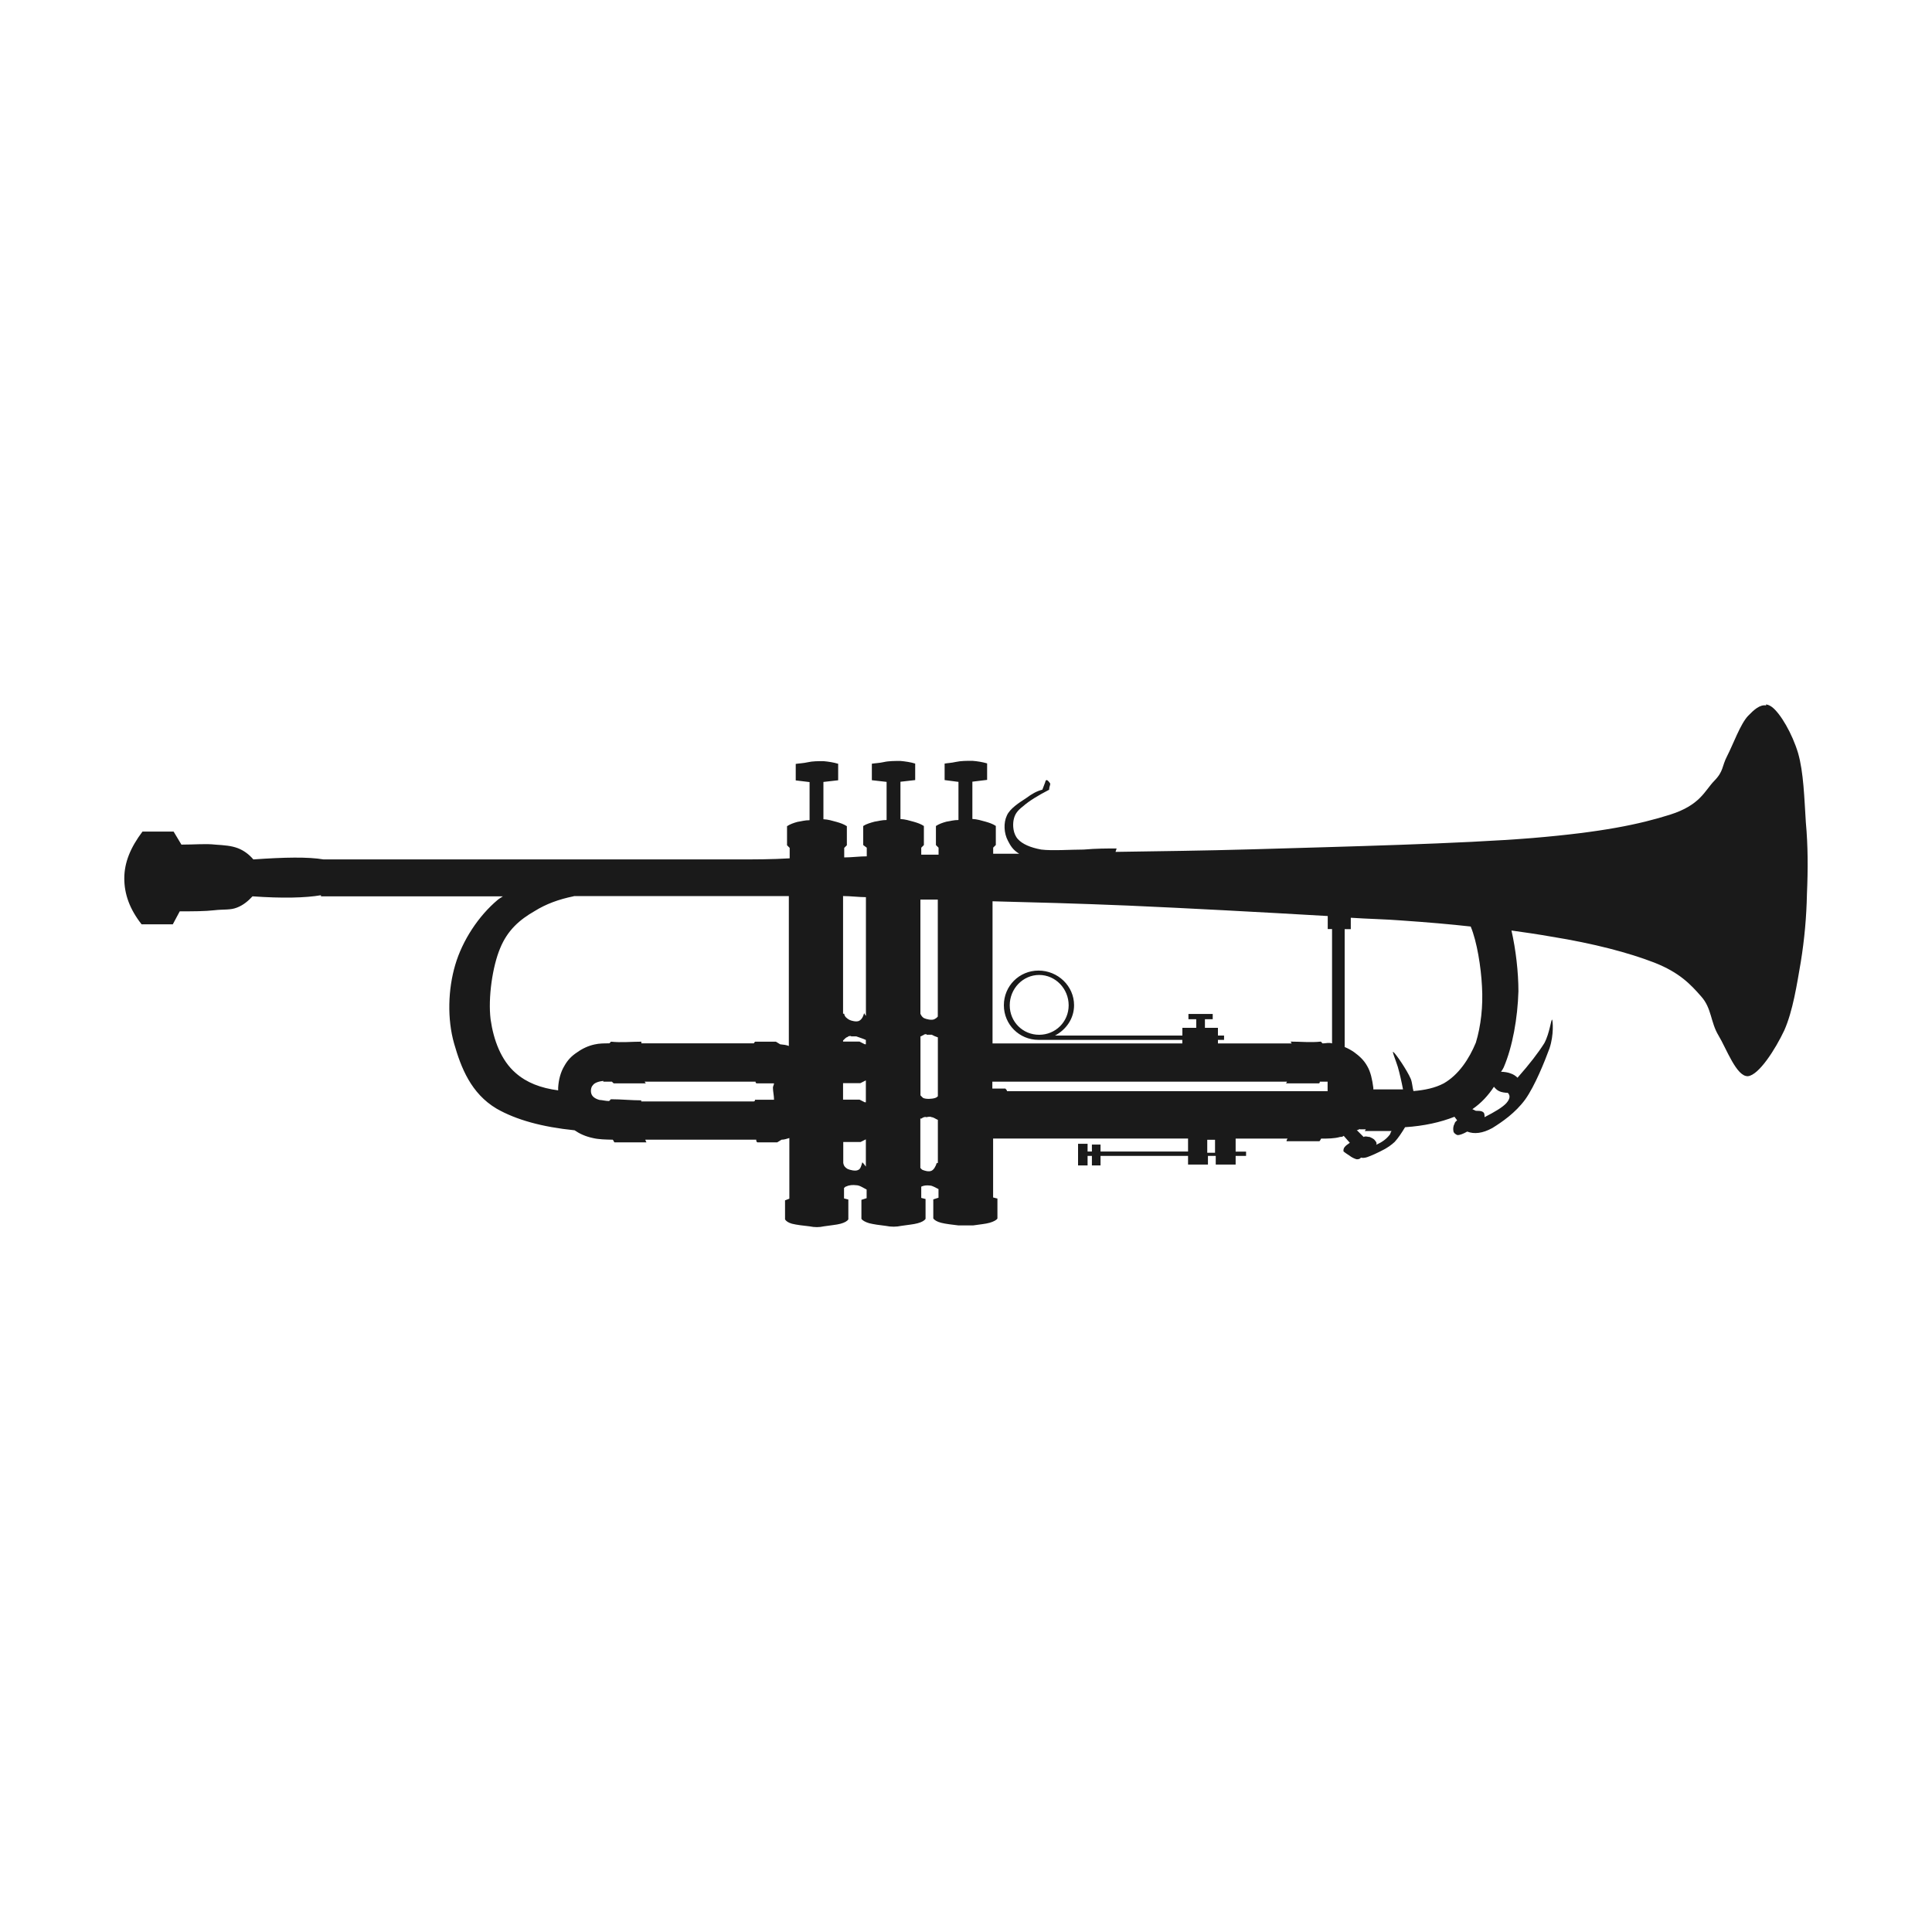 <?xml version="1.0" encoding="UTF-8" standalone="no"?>
<!-- Created with Inkscape (http://www.inkscape.org/) -->

<svg
   xmlns:dc="http://purl.org/dc/elements/1.1/"
   xmlns:cc="http://creativecommons.org/ns#"
   xmlns:rdf="http://www.w3.org/1999/02/22-rdf-syntax-ns#"
   xmlns:svg="http://www.w3.org/2000/svg"
   xmlns="http://www.w3.org/2000/svg"
   xmlns:sodipodi="http://sodipodi.sourceforge.net/DTD/sodipodi-0.dtd"
   xmlns:inkscape="http://www.inkscape.org/namespaces/inkscape"
   width="30"
   height="30"
   id="svg2"
   sodipodi:version="0.32"
   inkscape:version="0.48.4 r9939"
   sodipodi:docname="pocket_trumpet.svg"
   inkscape:output_extension="org.inkscape.output.svg.inkscape"
   version="1.1">
  <defs
     id="defs4" />
  <sodipodi:namedview
     id="base"
     pagecolor="#ffffff"
     bordercolor="#666666"
     borderopacity="1.0"
     inkscape:pageopacity="0.0"
     inkscape:pageshadow="2"
     inkscape:zoom="10.276087"
     inkscape:cx="15.344828"
     inkscape:cy="14.482759"
     inkscape:document-units="px"
     inkscape:current-layer="layer1"
     inkscape:window-width="656"
     inkscape:window-height="1029"
     inkscape:window-x="0"
     inkscape:window-y="19"
     showgrid="false"
     inkscape:window-maximized="0" />
  <g
     inkscape:label="Capa 1"
     inkscape:groupmode="layer"
     id="layer1"
     transform="translate(0,-1022.362)">
    <path
       sodipodi:type="arc"
       style="color:#000000;fill:#1a1a1a;stroke:#d4d4d4;stroke-width:1.028;stroke-opacity:1;marker:none;visibility:visible;display:inline;overflow:visible;enable-background:accumulate"
       id="path16617-6-6"
       sodipodi:cx="15.16226"
       sodipodi:cy="16.56851"
       sodipodi:rx="14.008413"
       sodipodi:ry="14.008413"
       d="m 29.171,16.569 a 14.008,14.008 0 1 1 -28.017,0 14.008,14.008 0 1 1 28.017,0 z"
       transform="matrix(0.973,0,0,0.973,330.508,953.632)" />
    <path
       style="fill:#1a1a1a;stroke:#d4d4d4;stroke-width:1px;stroke-linecap:butt;stroke-linejoin:miter;stroke-opacity:1"
       d="m 345.296,957.89 0,11.863 0,0"
       id="path16623-6-2"
       inkscape:connector-curvature="0"
       inkscape:transform-center-y="-5.9314904" />
    <path
       style="fill:#1a1a1a;stroke:#d4d4d4;stroke-width:1px;stroke-linecap:butt;stroke-linejoin:miter;stroke-opacity:1"
       d="m 357.159,969.753 -1.709,0 0,0"
       id="path16623-4-2-0"
       inkscape:connector-curvature="0"
       inkscape:transform-center-x="-0.854382" />
    <path
       style="fill:#1a1a1a;stroke:#d4d4d4;stroke-width:1px;stroke-linecap:butt;stroke-linejoin:miter;stroke-opacity:1"
       d="m 345.296,981.616 0,-2.018 0,0"
       id="path16623-4-3-9-0"
       inkscape:connector-curvature="0"
       inkscape:transform-center-y="1.0091015" />
    <path
       style="fill:#1a1a1a;stroke:#d4d4d4;stroke-width:1px;stroke-linecap:butt;stroke-linejoin:miter;stroke-opacity:1"
       d="m 333.433,969.753 11.863,0 0,0"
       id="path16623-4-3-4-1-0"
       inkscape:connector-curvature="0"
       inkscape:transform-center-x="5.9315" />
    <path
       inkscape:connector-curvature="0"
       sodipodi:nodetypes="cccccccccccccc"
       id="path9518-0-7"
       d="m 15,1025.992 -11.242,9.924 2.248,0 0,12.818 6.745,0 0,-7.564 4.651,0 1.3e-5,7.564 6.591,0 0,-12.818 2.248,0 -11.242,-9.924 0,0 0,0 z"
       style="font-size:12px;fill:none;stroke:none" />
    <path
       style="fill:#1a1a1a;fill-opacity:1;fill-rule:evenodd;stroke:none"
       d="m 27.426,1033.316 c -0.1,-0.017 -0.192,0.069 -0.282,0.162 -0.119,0.124 -0.234,0.448 -0.323,0.619 -0.088,0.169 -0.053,0.237 -0.202,0.39 -0.15,0.153 -0.214,0.375 -0.686,0.525 -0.477,0.15 -1.052,0.272 -2.139,0.363 -1.093,0.089 -2.928,0.133 -4.346,0.175 -0.77,0.022 -1.428,0.029 -2.126,0.04 l 0.017,-0.053 c -0.146,0 -0.317,0 -0.511,0.017 -0.2,0 -0.491,0.021 -0.659,0 -0.171,-0.031 -0.294,-0.086 -0.363,-0.162 -0.074,-0.081 -0.083,-0.211 -0.067,-0.296 0.017,-0.084 0.05,-0.14 0.148,-0.215 0.095,-0.083 0.223,-0.162 0.404,-0.256 0,-0.046 0.019,-0.071 0.017,-0.095 -0.017,-0.028 -0.041,-0.055 -0.055,-0.055 -0.017,0 -0.019,0.017 -0.026,0.041 l -0.041,0.108 c -0.091,0.024 -0.158,0.062 -0.256,0.134 -0.098,0.064 -0.25,0.159 -0.296,0.269 -0.053,0.112 -0.046,0.272 0.017,0.39 0.04,0.078 0.076,0.141 0.175,0.202 -0.145,0 -0.248,0 -0.404,0 l 0,-0.095 0.041,-0.041 0,-0.296 c -0.05,-0.033 -0.103,-0.05 -0.162,-0.067 -0.064,-0.017 -0.127,-0.038 -0.202,-0.041 l 0,-0.579 0.229,-0.028 0,-0.256 c -0.072,-0.021 -0.15,-0.034 -0.229,-0.04 -0.09,0 -0.178,0 -0.256,0.017 -0.076,0.017 -0.127,0.017 -0.175,0.026 l 0,0.256 0.215,0.028 0,0.592 c -0.076,0 -0.126,0.017 -0.188,0.026 -0.062,0.017 -0.115,0.036 -0.162,0.067 l 0,0.296 0.041,0.041 0,0.108 c -0.079,0 -0.188,0 -0.269,0 l 0,-0.108 0.041,-0.041 0,-0.296 c -0.05,-0.033 -0.103,-0.05 -0.162,-0.067 -0.064,-0.017 -0.127,-0.038 -0.202,-0.041 l 0,-0.579 0.229,-0.026 0,-0.256 c -0.069,-0.022 -0.152,-0.034 -0.229,-0.041 -0.083,0 -0.184,0 -0.256,0.017 -0.076,0.017 -0.136,0.017 -0.188,0.026 l 0,0.256 0.229,0.026 0,0.592 c -0.076,0 -0.126,0.017 -0.188,0.026 -0.062,0.017 -0.129,0.036 -0.175,0.067 l 0,0.296 0.055,0.041 0,0.134 c -0.11,0 -0.238,0.017 -0.35,0.017 l 0,-0.148 0.041,-0.041 0,-0.296 c -0.05,-0.033 -0.103,-0.05 -0.162,-0.067 -0.064,-0.017 -0.127,-0.038 -0.202,-0.041 l 0,-0.579 0.229,-0.026 0,-0.256 c -0.071,-0.022 -0.152,-0.034 -0.229,-0.041 -0.081,0 -0.17,0 -0.242,0.017 -0.076,0.017 -0.136,0.017 -0.188,0.026 l 0,0.256 0.215,0.026 0,0.592 c -0.076,0 -0.126,0.017 -0.188,0.026 -0.062,0.017 -0.115,0.036 -0.162,0.067 l 0,0.296 0.041,0.041 0,0.162 c -0.28,0.017 -0.542,0.017 -0.834,0.017 l -6.404,0 c -0.24,-0.041 -0.603,-0.034 -1.09,0 -0.065,-0.076 -0.145,-0.138 -0.242,-0.175 -0.102,-0.038 -0.204,-0.045 -0.35,-0.055 -0.148,-0.017 -0.312,0 -0.525,0 l -0.121,-0.202 -0.484,0 c -0.188,0.25 -0.282,0.482 -0.282,0.727 0,0.242 0.083,0.477 0.269,0.713 l 0.484,0 0.108,-0.202 c 0.213,0 0.391,0 0.538,-0.017 0.145,-0.017 0.249,0 0.35,-0.041 0.096,-0.036 0.176,-0.103 0.242,-0.175 0.467,0.033 0.821,0.024 1.063,-0.017 l 0,0.017 2.825,0 c -0.026,0.019 -0.057,0.034 -0.081,0.055 -0.298,0.25 -0.547,0.629 -0.659,1.009 -0.112,0.378 -0.127,0.841 -0.017,1.224 0.107,0.374 0.262,0.773 0.659,1.009 0.304,0.174 0.708,0.285 1.211,0.336 0.077,0.053 0.167,0.095 0.283,0.12 0.091,0.022 0.199,0.024 0.309,0.026 0.017,0.017 0.017,0.031 0.026,0.041 l 0.498,0 c 0,0 -0.017,-0.029 -0.017,-0.041 l 1.722,0 c 0,0.017 0,0.031 0.017,0.041 l 0.309,0 0.067,-0.041 c 0.05,0 0.084,-0.017 0.121,-0.026 l 0,0.942 -0.067,0.026 0,0.296 c 0.017,0.026 0.048,0.05 0.108,0.067 0.067,0.017 0.182,0.031 0.269,0.04 0.086,0.017 0.15,0.017 0.229,0 0.108,-0.017 0.19,-0.022 0.256,-0.04 0.064,-0.017 0.103,-0.041 0.121,-0.067 l 0,-0.309 -0.067,-0.017 0,-0.162 c 0.017,-0.017 0.024,-0.022 0.041,-0.026 0.038,-0.019 0.096,-0.024 0.148,-0.017 0.05,0 0.098,0.034 0.162,0.067 l 0,0.134 -0.081,0.026 0,0.296 c 0.017,0.024 0.062,0.05 0.121,0.067 0.065,0.017 0.169,0.031 0.256,0.041 0.086,0.017 0.162,0.017 0.242,0 0.108,-0.017 0.19,-0.022 0.256,-0.041 0.064,-0.017 0.103,-0.041 0.121,-0.067 l 0,-0.309 -0.067,-0.017 0,-0.175 c 0.036,-0.017 0.081,-0.024 0.134,-0.017 0.038,0 0.088,0.033 0.134,0.055 l 0,0.134 -0.081,0.026 0,0.296 c 0.017,0.024 0.055,0.05 0.121,0.067 0.062,0.017 0.184,0.031 0.269,0.041 0.083,0 0.155,0 0.229,0 0.112,-0.017 0.188,-0.022 0.256,-0.041 0.059,-0.017 0.107,-0.041 0.121,-0.067 l 0,-0.309 -0.067,-0.017 0,-0.915 3.027,0 0,0.202 -1.359,0 0,-0.108 -0.134,0 0,0.108 -0.067,0 0,-0.12 -0.148,0 0,0.336 0.148,0 0,-0.148 0.067,0 0,0.148 0.134,0 0,-0.148 1.359,0 0,0.134 0.309,0 0,-0.134 0.121,0 0,0.134 0.309,0 0,-0.134 0.162,0 0,-0.067 -0.162,0 0,-0.202 0.807,0 c -0.017,0.017 -0.017,0.041 -0.017,0.041 l 0.511,0 c 0.017,-0.017 0.017,-0.028 0.026,-0.041 0.103,0 0.207,0 0.296,-0.026 0.021,0 0.034,0 0.055,-0.017 l 0.095,0.108 c -0.038,0.026 -0.062,0.043 -0.081,0.067 -0.019,0.022 -0.019,0.05 -0.017,0.067 0.033,0.028 0.06,0.043 0.095,0.067 0.029,0.024 0.077,0.047 0.108,0.055 0.024,0 0.05,0 0.067,-0.026 0.062,0.017 0.126,-0.017 0.215,-0.055 0.091,-0.043 0.207,-0.093 0.309,-0.188 0.057,-0.062 0.108,-0.14 0.162,-0.229 0.297,-0.019 0.552,-0.077 0.767,-0.162 l 0.041,0.055 c -0.017,0.017 -0.034,0.024 -0.041,0.055 -0.017,0.028 -0.024,0.074 -0.017,0.108 0,0.029 0.034,0.059 0.067,0.067 0.031,0 0.086,-0.019 0.148,-0.055 0.108,0.043 0.239,0.028 0.39,-0.055 0.15,-0.093 0.358,-0.235 0.511,-0.444 0.15,-0.211 0.301,-0.587 0.377,-0.794 0.071,-0.215 0.05,-0.426 0.041,-0.444 -0.017,-0.017 -0.036,0.203 -0.121,0.363 -0.095,0.151 -0.229,0.325 -0.417,0.538 -0.029,-0.029 -0.064,-0.053 -0.108,-0.067 -0.041,-0.017 -0.096,-0.024 -0.148,-0.026 0.017,-0.024 0.029,-0.041 0.041,-0.067 0.138,-0.32 0.217,-0.767 0.229,-1.184 0,-0.293 -0.04,-0.645 -0.108,-0.942 0.205,0.028 0.414,0.059 0.619,0.095 0.663,0.107 1.2,0.249 1.601,0.404 0.388,0.153 0.56,0.335 0.726,0.525 0.165,0.184 0.143,0.398 0.269,0.606 0.124,0.205 0.279,0.642 0.457,0.632 0.169,-0.017 0.424,-0.414 0.565,-0.713 0.133,-0.302 0.195,-0.709 0.256,-1.063 0.057,-0.353 0.088,-0.701 0.095,-1.05 0.017,-0.386 0.017,-0.747 -0.017,-1.117 -0.024,-0.37 -0.034,-0.776 -0.121,-1.076 -0.09,-0.3 -0.272,-0.612 -0.404,-0.713 -0.033,-0.024 -0.06,-0.036 -0.095,-0.041 z m -18.514,2.96 3.337,0 0,0.767 0,1.561 c -0.041,-0.017 -0.084,-0.021 -0.134,-0.026 l -0.067,-0.041 -0.323,0 c -0.017,0.017 -0.017,0.019 -0.017,0.026 l -1.749,0 c 0,0 0,-0.026 0,-0.026 -0.157,0 -0.312,0.017 -0.471,0 -0.017,0.017 -0.019,0.019 -0.026,0.026 -0.077,0 -0.157,0 -0.229,0.017 -0.098,0.021 -0.19,0.064 -0.269,0.121 -0.088,0.057 -0.15,0.121 -0.202,0.215 -0.055,0.091 -0.088,0.21 -0.095,0.336 0,0.017 3.4e-4,0.028 0,0.041 -0.272,-0.036 -0.49,-0.12 -0.659,-0.269 -0.227,-0.196 -0.344,-0.511 -0.39,-0.834 -0.041,-0.335 0.029,-0.82 0.148,-1.103 0.114,-0.279 0.3,-0.443 0.538,-0.579 0.172,-0.107 0.368,-0.181 0.605,-0.229 z m 4.184,0 c 0.107,0 0.246,0.017 0.35,0.017 l 0,0.753 0,1.09 c -0.017,-0.017 -0.017,-0.028 -0.028,-0.041 -0.017,0.06 -0.04,0.1 -0.081,0.12 -0.04,0.017 -0.114,0 -0.148,-0.017 -0.038,-0.022 -0.074,-0.047 -0.081,-0.095 0,0 -0.017,0 -0.017,0 l 0,-1.063 0,-0.767 z m 1.197,0.055 c 0.11,0 0.169,0 0.269,0 l 0,0.713 0,1.103 c -0.017,0.021 -0.036,0.033 -0.053,0.041 -0.04,0.021 -0.126,0 -0.162,-0.017 -0.028,-0.017 -0.041,-0.038 -0.055,-0.067 l 0,-1.063 0,-0.713 z m 1.117,0.026 c 0.669,0.017 1.289,0.033 2.112,0.067 0.912,0.04 2.063,0.102 3.095,0.162 l 0,0.202 0.067,0 0,1.776 c -0.05,-0.017 -0.098,0 -0.148,0 -0.017,-0.017 -0.017,-0.021 -0.026,-0.028 -0.158,0.017 -0.314,0 -0.471,0 0,0 0.017,0.022 0.017,0.028 l -1.144,0 0,-0.055 0.095,0 0,-0.067 -0.095,0 0,-0.12 -0.202,0 0,-0.134 0.121,0 0,-0.081 -0.377,0 0,0.081 0.121,0 0,0.134 -0.215,0 0,0.12 -1.978,0 c 0.172,-0.091 0.296,-0.263 0.296,-0.471 0,-0.299 -0.252,-0.538 -0.552,-0.538 -0.299,0 -0.538,0.239 -0.538,0.538 0,0.299 0.239,0.538 0.538,0.538 l 2.233,0 0,0.055 -2.947,0 0,-1.52 0,-0.686 z m 5.57,0.256 c 0.25,0.017 0.56,0.024 0.767,0.041 0.448,0.031 0.775,0.06 1.09,0.095 0.098,0.236 0.16,0.63 0.175,0.928 0.019,0.308 -0.017,0.619 -0.095,0.875 -0.105,0.254 -0.267,0.499 -0.498,0.632 -0.136,0.072 -0.295,0.105 -0.471,0.12 -0.017,-0.06 -0.017,-0.124 -0.041,-0.188 -0.059,-0.138 -0.232,-0.39 -0.269,-0.417 -0.033,-0.036 0.036,0.129 0.067,0.229 0.028,0.095 0.062,0.247 0.081,0.35 0,0 -0.017,0 -0.017,0 -0.148,0 -0.295,-8e-4 -0.444,0 0,-0.017 0,-0.019 0,-0.026 -0.017,-0.126 -0.041,-0.245 -0.095,-0.336 -0.052,-0.095 -0.126,-0.159 -0.202,-0.215 -0.045,-0.031 -0.096,-0.06 -0.148,-0.081 l 0,-1.83 0.095,0 0,-0.175 z m -4.844,0.888 c 0.254,0 0.458,0.214 0.458,0.471 0,0.257 -0.204,0.458 -0.458,0.458 -0.254,0 -0.457,-0.201 -0.457,-0.458 0,-0.257 0.204,-0.471 0.457,-0.471 z m -1.749,0.928 c 0.024,0 0.055,0 0.081,0 0.029,0.017 0.06,0.029 0.095,0.041 l 0,0.915 c -0.017,0.017 -0.024,0.019 -0.041,0.026 -0.053,0.017 -0.141,0.021 -0.188,0 -0.019,-0.017 -0.028,-0.027 -0.041,-0.041 l 0,-0.915 c 0.017,0 0.026,-0.017 0.041,-0.017 0.019,-0.017 0.029,-0.017 0.055,-0.017 z m -1.171,0.026 c 0.024,0 0.055,0 0.081,0 0.043,0.017 0.096,0.031 0.148,0.055 l 0,0.067 c -0.017,-6e-4 -0.017,5e-4 -0.017,0 l -0.081,-0.041 -0.256,0 0,-0.017 c 0.022,-0.019 0.04,-0.047 0.067,-0.053 0.019,-0.017 0.031,-0.017 0.055,-0.017 z m 0.229,0.686 0,0.337 c -0.017,-5e-4 -0.017,4e-4 -0.017,0 l -0.081,-0.041 -0.256,0 0,-0.256 0.269,0 0.081,-0.041 z m -4.077,0.017 c 0.04,0 0.086,0 0.134,0 0.017,0.017 0.019,0.021 0.028,0.026 l 0.498,0 c 0,0 -0.017,-0.021 -0.017,-0.026 l 1.722,0 c 0,0.017 0,0.021 0.017,0.026 l 0.269,0 c 0,0.024 -0.017,0.043 -0.017,0.067 0,0.057 0.017,0.124 0.017,0.188 l -0.296,0 c 0,0.017 0,0.019 -0.017,0.026 l -1.749,0 c 3.5e-4,0 0,-0.017 0,-0.017 -0.157,0 -0.312,-0.017 -0.471,-0.017 -0.017,0.017 -0.019,0.019 -0.028,0.028 -0.052,0 -0.114,-0.017 -0.148,-0.017 -0.065,-0.017 -0.105,-0.048 -0.121,-0.081 -0.022,-0.041 -0.017,-0.115 0.017,-0.148 0.024,-0.038 0.095,-0.06 0.162,-0.067 z m 6.041,0 4.574,0 c 0,0.017 -0.017,0.026 -0.017,0.026 l 0.511,0 c 0.017,0 0.017,-0.019 0.017,-0.026 0.043,0 0.084,0 0.121,0 l 0,0.148 -4.978,0 c 0,-0.017 -0.017,-0.029 -0.026,-0.041 l -0.202,0 0,-0.108 z m 7.79,0.081 c 0.024,0.028 0.048,0.052 0.081,0.067 0.034,0.017 0.088,0.024 0.134,0.026 0.043,0.045 0.031,0.098 -0.026,0.162 -0.06,0.064 -0.176,0.133 -0.336,0.215 0,-0.038 0,-0.064 -0.026,-0.081 -0.024,-0.017 -0.059,-0.017 -0.108,-0.017 l -0.055,-0.026 c 0.136,-0.093 0.248,-0.214 0.336,-0.35 z m -8.826,0.471 c 0.028,0 0.062,-0.017 0.095,0 0.028,0 0.062,0.029 0.095,0.041 l 0,0.686 c 0,-0.017 0,-0.017 -0.017,-0.017 -0.017,0.055 -0.046,0.105 -0.081,0.121 -0.043,0.021 -0.112,0 -0.148,-0.017 -0.017,-0.017 -0.019,-0.021 -0.026,-0.026 l 0,-0.767 c 0,0 0.017,0 0.017,0 0.022,-0.017 0.04,-0.024 0.067,-0.026 z m 6.741,0.188 0.095,0 c 0,0 -0.017,0.026 -0.017,0.026 l 0.417,0 c -0.017,0.017 -0.017,0.038 -0.026,0.053 -0.055,0.074 -0.126,0.122 -0.215,0.162 0.017,-0.024 8.6e-4,-0.048 -0.017,-0.067 -0.017,-0.029 -0.059,-0.043 -0.081,-0.055 -0.029,0 -0.069,-0.019 -0.095,0 l -0.108,-0.108 c 0.017,0 0.029,0 0.041,-0.017 z m -7.669,0.162 0,0.417 c -0.017,-0.022 -0.033,-0.046 -0.055,-0.067 -0.017,0.055 -0.026,0.105 -0.067,0.12 -0.04,0.021 -0.126,0 -0.162,-0.017 -0.036,-0.021 -0.06,-0.045 -0.067,-0.095 l 0,-0.323 0.269,0 0.081,-0.041 z m 5.301,0 0.121,0 0,0.202 -0.121,0 0,-0.202 z"
       id="path7-5"
       inkscape:connector-curvature="0" />
  </g>
</svg>
